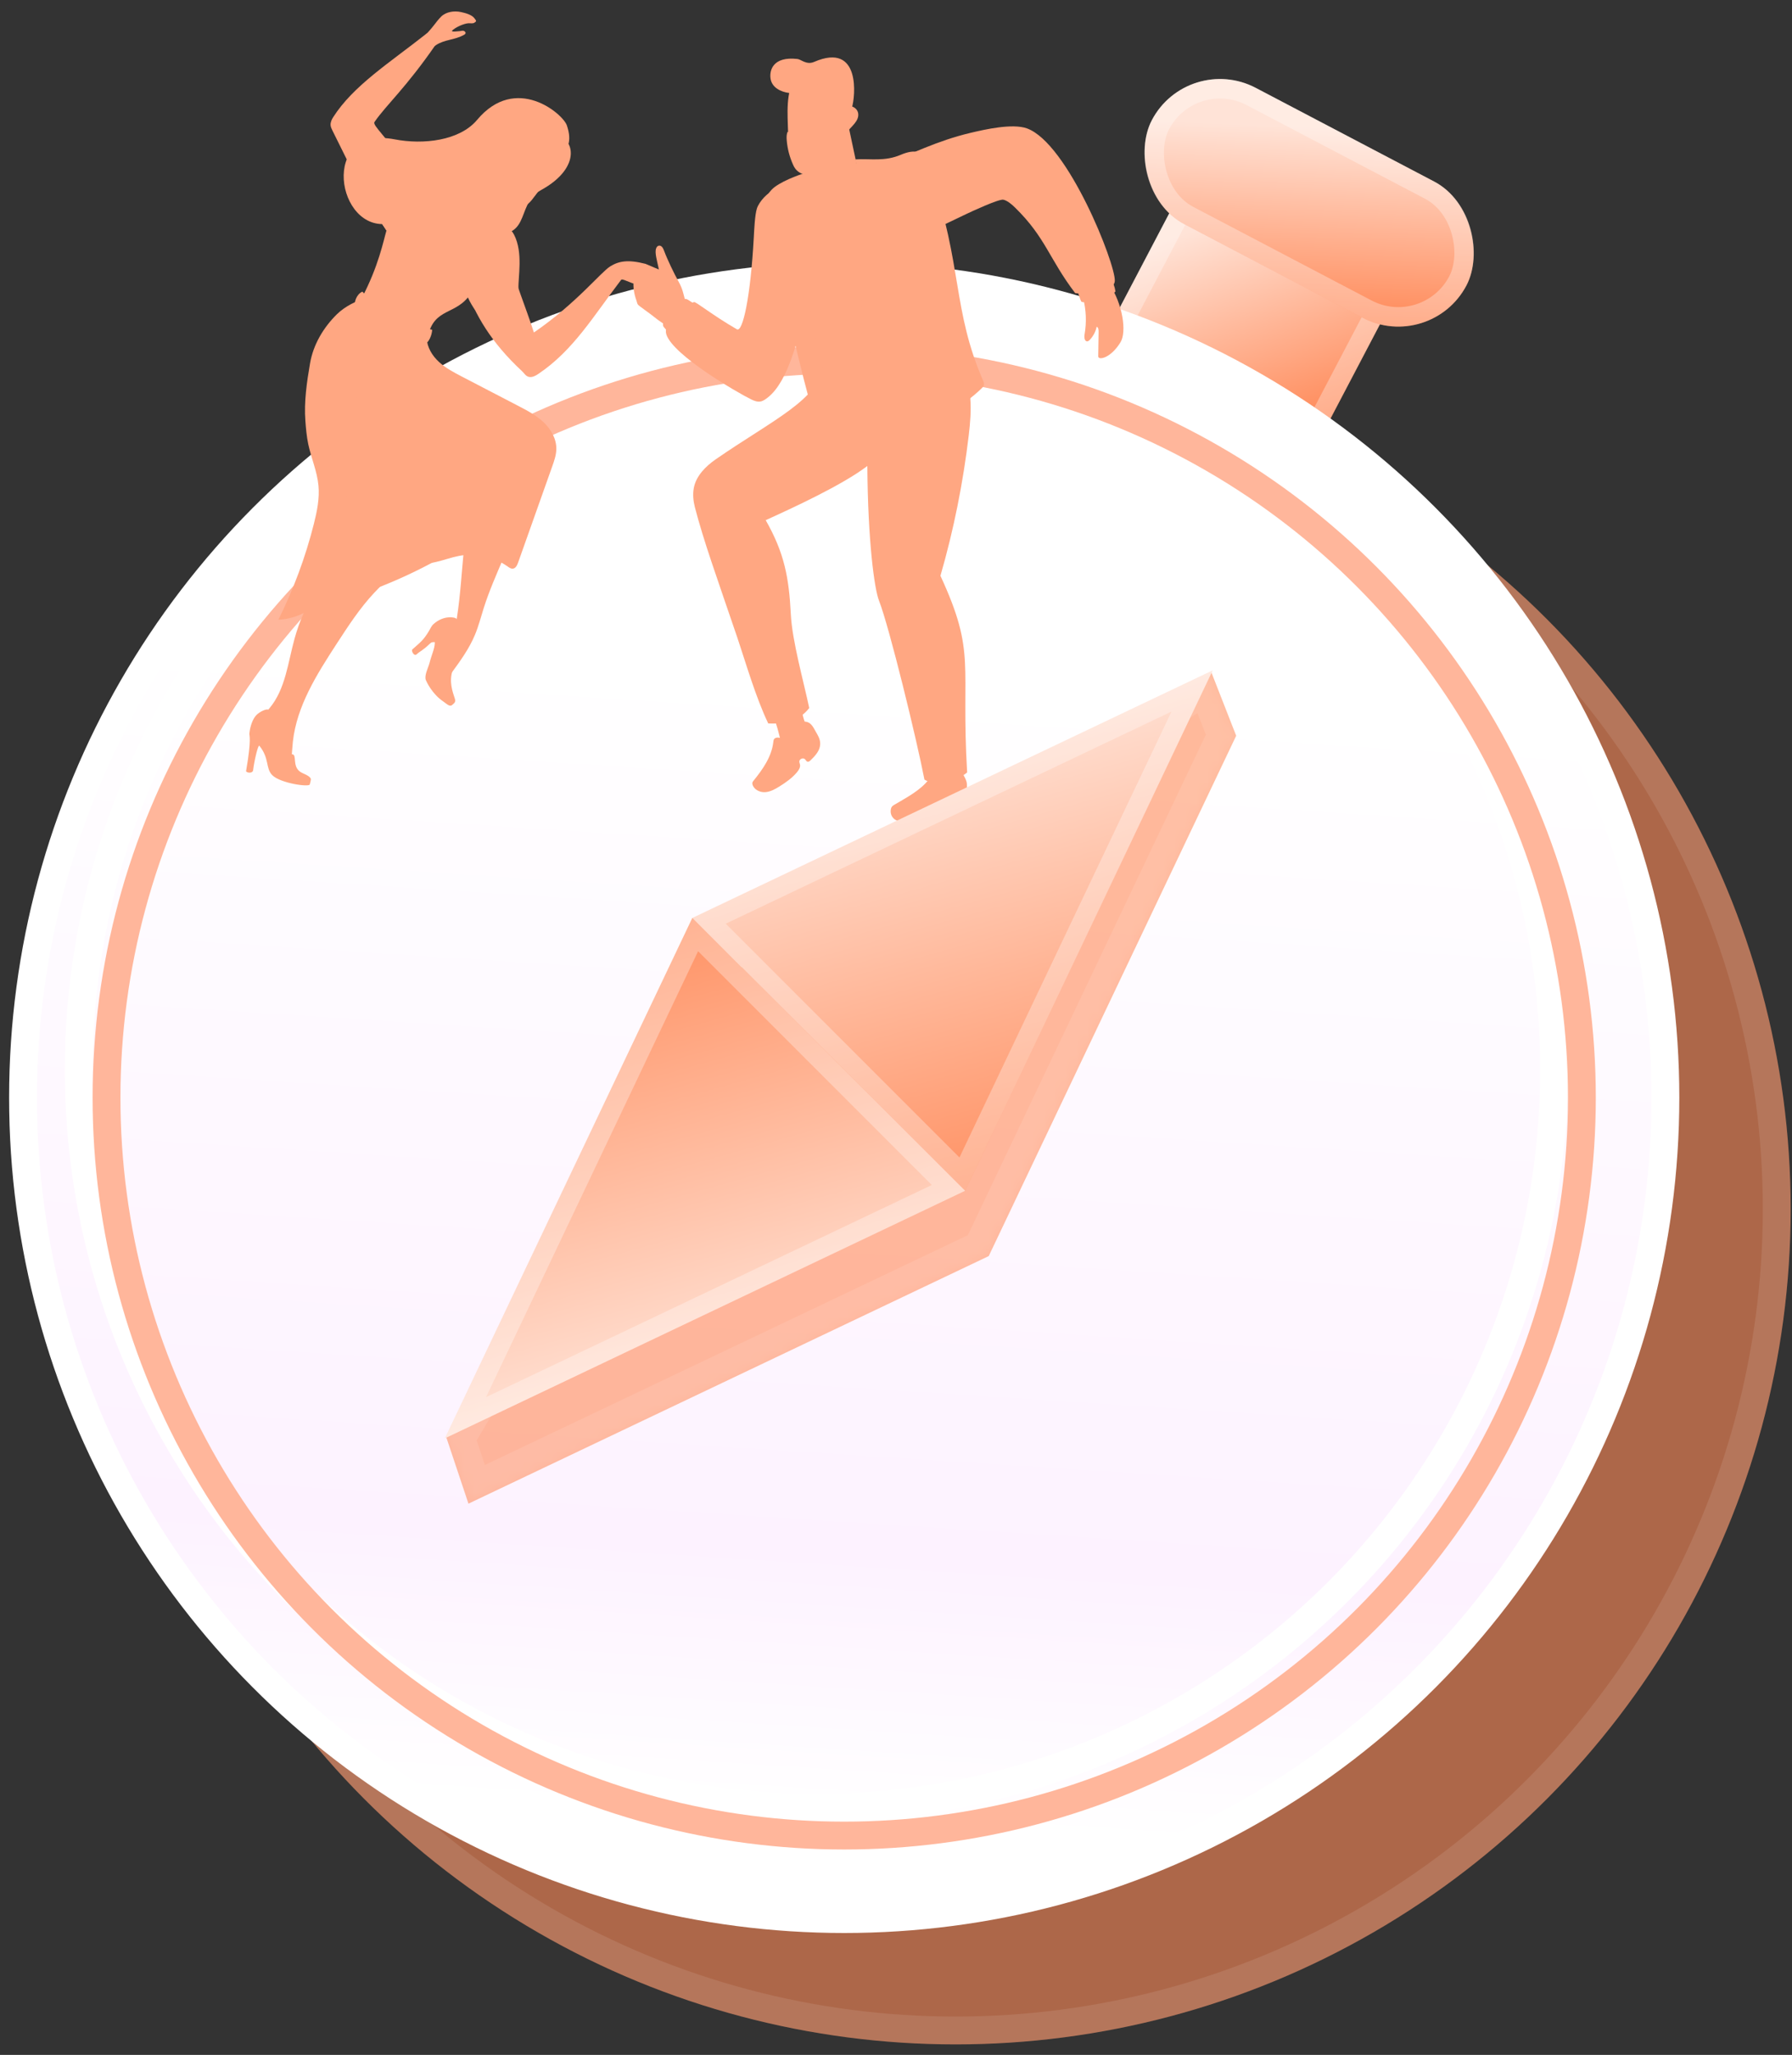 <svg width="164" height="188" viewBox="0 0 164 188" fill="none" xmlns="http://www.w3.org/2000/svg">
<rect x="0" y="0" width="164" height="188" fill="#333333" stroke="none"/>
<rect x="110.48" y="12.898" width="21.794" height="21.458" transform="rotate(27.691 110.48 12.898)" fill="url(#paint0_linear_6927_14605)"/>
<rect x="110.856" y="14.101" width="20.01" height="19.674" transform="rotate(27.691 110.856 14.101)" stroke="white" stroke-opacity="0.31" stroke-width="1.783"/>
<rect x="108.684" y="4.764" width="32.521" height="14.081" rx="7.041" transform="rotate(27.691 108.684 4.764)" fill="url(#paint1_linear_6927_14605)"/>
<rect x="109.059" y="5.968" width="30.738" height="12.298" rx="6.149" transform="rotate(27.691 109.059 5.968)" stroke="white" stroke-opacity="0.31" stroke-width="1.783"/>
<circle cx="87.451" cy="110.614" r="76.427" fill="#FF8A59" fill-opacity="0.6"/>
<circle cx="87.451" cy="110.614" r="75.153" stroke="white" stroke-opacity="0.1" stroke-width="2.548"/>
<circle cx="77.261" cy="100.422" r="75.153" fill="url(#paint2_linear_6927_14605)" stroke="white" stroke-width="2.548"/>
<circle cx="74.716" cy="97.875" r="67.511" stroke="white" stroke-width="2.548"/>
<circle cx="77.259" cy="100.423" r="67.511" stroke="#FFB69B" stroke-width="2.548"/>
<path d="M85.028 71.269C84.299 72.281 82.894 73.001 82.132 73.464C81.747 73.702 81.542 73.715 81.513 74.17C81.486 74.596 81.743 74.963 82.145 75.096C82.546 75.229 82.987 75.175 83.407 75.124C83.859 75.067 84.312 75.01 84.769 74.953C85.049 74.918 85.354 74.87 85.542 74.654C85.725 74.438 85.708 74.54 85.784 74.264C85.86 73.989 86.01 74.01 86.374 73.791C86.556 74.196 86.653 74.287 86.787 74.237C87.413 73.996 87.781 73.852 88.28 73.403C88.319 73.368 88.589 72.015 88.456 71.531C88.323 71.047 87.995 70.692 87.858 70.208C87.322 70.749 86.438 68.453 85.813 68.887C85.307 69.242 85.893 70.042 85.028 71.269Z" fill="#FFA782"/>
<path d="M73.566 66.013C74.061 66.011 74.299 66.291 74.537 66.727C74.837 67.278 75.163 67.682 75.035 68.3C74.93 68.803 74.548 69.202 74.181 69.559C74.103 69.633 74.005 69.714 73.904 69.688C73.791 69.661 73.745 69.531 73.663 69.453C73.484 69.287 73.132 69.453 73.151 69.696C73.155 69.778 73.192 69.855 73.212 69.934C73.267 70.187 73.115 70.438 72.948 70.638C72.506 71.173 71.932 71.577 71.348 71.943C70.937 72.2 70.499 72.443 70.019 72.475C69.539 72.502 69.009 72.246 68.871 71.787C68.854 71.728 68.844 71.671 68.856 71.609C68.872 71.536 68.921 71.477 68.964 71.422C69.815 70.376 70.627 69.213 70.774 67.873C70.782 67.795 70.791 67.713 70.827 67.646C70.904 67.51 71.078 67.466 71.233 67.483C71.387 67.5 71.531 67.561 71.681 67.586C72.192 67.667 73.101 67.553 73.59 66.844C73.733 66.626 73.661 66.289 73.566 66.013Z" fill="#FFA782"/>
<path d="M73.739 66.276C73.155 64.929 73.282 63.132 73.168 63.878C73.156 63.947 73.107 63.94 73.043 63.916C72.987 63.893 72.815 64.113 72.761 64.131C71.969 64.412 70.944 63.567 70.167 63.882C70.647 65.19 71.325 66.62 71.611 68.855C72.246 68.672 72.762 68.215 73.26 67.778C73.368 67.681 73.48 67.581 73.56 67.462C73.711 67.232 73.743 66.942 73.771 66.668C73.78 66.578 73.789 66.48 73.757 66.392C73.725 66.308 73.768 66.343 73.739 66.276Z" fill="#FFA782"/>
<path d="M70.599 17.376C70.364 17.634 70.143 17.93 70.067 18.275C69.996 18.612 70.062 18.961 70.134 19.298C71.355 25.208 72.576 31.122 74.153 36.949C74.883 36.385 75.662 35.741 75.855 34.84C75.943 34.429 75.901 34.004 75.858 33.586C75.239 27.668 74.446 21.766 73.485 15.895C73.207 15.966 71.264 16.648 70.599 17.376Z" fill="#FFA782"/>
<path d="M87.832 33.398C89.049 35.219 88.922 37.603 88.663 39.783C88.146 44.143 87.288 48.46 86.067 52.678C89.382 59.85 87.922 60.669 88.51 70.67C87.464 71.554 85.579 71.927 84.603 71.327C83.919 67.76 81.381 57.328 80.44 54.942C80.028 53.896 79.424 49.541 79.378 42.631C77.104 44.372 72.57 46.457 70.076 47.59C71.764 50.563 72.203 52.785 72.375 56.205C72.498 58.656 73.557 62.376 74.059 64.778C73.092 66.007 71.808 66.245 70.31 66.191C69.14 63.752 68.211 60.496 67.472 58.315C65.592 52.792 64.409 49.543 63.592 46.4C63.447 45.837 63.39 45.238 63.491 44.664C63.695 43.546 64.578 42.661 65.513 42.014C70.684 38.439 74.995 36.535 75.282 33.473C75.28 33.498 78.081 29.021 78.079 29.049" fill="#FFA782"/>
<path d="M77.552 11.057C77.949 12.915 78.346 14.778 78.739 16.636C78.765 16.753 78.786 16.881 78.72 16.98C78.666 17.068 78.561 17.111 78.465 17.155C77.717 17.517 77.26 18.248 76.991 18.989C76.721 19.73 76.6 20.517 76.302 21.253C76.269 21.329 76.237 21.409 76.172 21.467C75.906 21.703 75.499 21.369 75.311 21.075C74.485 19.801 73.479 17.354 73.475 17.198C73.397 14.083 73.775 14.408 73.627 13.003C73.611 12.85 73.596 12.689 73.673 12.553C73.745 12.43 73.88 12.351 74.014 12.284C75.133 11.713 76.349 11.307 77.552 11.057Z" fill="#FFA782"/>
<path d="M73.493 16.265C73.747 16.706 74.405 17.223 75.122 17.262C75.322 17.273 75.524 17.913 75.587 18.101C75.799 18.717 75.823 19.026 76.038 19.642C76.091 18.68 76.06 17.232 76.465 17.007C76.819 16.809 78.049 16.223 78.419 14.838C78.44 14.761 79.876 15.481 79.943 15.53C80.01 15.579 80.31 16.298 80.334 16.377C81.412 20.052 80.923 23.596 81.061 27.421C81.118 29.059 81.096 30.726 81.566 32.297C81.652 32.589 81.743 32.956 81.519 33.166C81.411 33.262 81.262 33.295 81.122 33.32C79.201 33.671 77.218 33.69 75.289 33.378C73.939 27.954 72.695 22.171 73.493 16.265Z" fill="#FFA782"/>
<path d="M60.346 24.951C60.272 24.359 60.022 23.631 60 23.071C59.989 22.82 60.072 22.491 60.327 22.472C60.553 22.456 60.69 22.71 60.768 22.924C61.053 23.7 61.702 25.054 62.108 25.775C62.852 27.11 62.338 27.538 63.527 28.454C63.841 28.693 62.019 30.306 61.67 30.172C61.25 30.009 60.171 29.264 59.831 28.97C59.617 28.782 58.49 28.001 58.391 27.88C58.306 27.781 58.301 27.645 58.255 27.524C57.768 26.186 57.917 25.04 58.61 24.338C58.995 23.94 60.001 24.546 60.346 24.951Z" fill="#FFA782"/>
<path d="M61.44 30.566C61.134 30.393 60.962 30.17 60.736 29.903C60.525 29.653 60.932 28.791 61.2 28.457C61.542 28.023 62.016 27.577 62.537 27.396C62.633 27.364 62.733 27.341 62.83 27.363C62.947 27.39 63.727 27.921 63.808 28.008C64.133 28.342 63.724 28.271 63.951 28.678C63.97 28.716 63.992 28.754 63.986 28.794C63.979 28.839 63.937 28.87 63.898 28.897C63.132 29.45 62.277 30.213 61.44 30.566Z" fill="#FFA782"/>
<path d="M99.12 27.265C99.408 28.353 99.451 29.506 99.255 30.613C99.208 30.873 99.264 31.267 99.524 31.228C99.602 31.216 99.671 31.158 99.727 31.099C100.048 30.767 100.272 30.34 100.366 29.889C100.53 29.964 100.546 30.183 100.544 30.363C100.532 31.11 100.52 31.854 100.508 32.601C100.499 32.978 101.625 32.806 102.54 31.323C103.136 30.362 102.745 27.801 101.52 25.987C101.074 25.33 101.002 25.889 100.226 26.04C99.585 26.161 99.011 26.86 99.12 27.265Z" fill="#FFA782"/>
<path d="M98.495 26.233C98.61 26.609 98.885 27.553 98.98 27.611C99.189 27.746 101.302 27.538 102.085 26.664C102.009 26.204 101.902 25.906 101.637 25.522C101.58 25.441 101.519 25.359 101.432 25.309C101.317 25.245 101.174 25.254 101.042 25.267C100.219 25.366 99.423 25.717 98.796 26.266C98.723 26.328 98.642 26.397 98.544 26.384C98.447 26.374 98.402 26.212 98.495 26.233Z" fill="#FFA782"/>
<path d="M80.502 15.234C83.436 14.076 85.746 12.883 88.815 12.156C90.173 11.832 92.665 11.274 93.98 11.745C97.736 13.098 102.109 24.165 102.024 25.705C101.971 26.676 99.735 26.968 98.402 26.821C96.018 23.699 95.705 21.738 92.896 18.991C92.617 18.717 92.215 18.366 91.836 18.272C91.436 18.172 88.789 19.411 88.419 19.588C78.431 24.378 85.921 20.856 80.502 15.234Z" fill="#FFA782"/>
<path d="M70.901 17.434C70.278 17.523 69.47 18.465 69.274 19.062C69.078 19.66 69.018 21.123 68.983 21.754C68.689 27.129 67.98 30.439 67.437 30.126C65.19 28.827 63.676 27.585 63.518 27.634C61.934 28.123 60.694 29.698 60.98 30.593C61.599 32.509 67.467 35.913 68.741 36.537C69.011 36.671 69.308 36.786 69.601 36.732C69.848 36.688 70.058 36.527 70.258 36.374C72.192 34.877 73.028 30.745 73.484 29.286C72.696 26.733 71.905 24.166 71.506 21.523C71.319 20.247 71.532 18.52 70.901 17.434Z" fill="#FFA782"/>
<path d="M78.271 14.582C79.706 14.496 80.945 14.802 82.468 14.15C82.967 13.935 83.706 13.725 84.178 13.989C84.793 14.331 84.957 15.211 85.186 15.877C88.109 24.375 87.147 28.353 89.998 34.886C90.056 35.017 90.068 35.174 90.023 35.307C89.954 35.529 87.606 37.562 86.35 37.957C84.84 38.433 83.209 37.612 82.072 36.506C81.35 35.801 80.746 34.975 80.296 34.071C79.762 33.002 79.446 31.834 79.195 30.666C78.638 28.079 78.762 23.217 78.696 19.873C78.622 15.998 78.309 14.707 78.271 14.582Z" fill="#FFA782"/>
<path d="M47.792 12.346C46.909 13.777 46.003 15.231 44.729 16.328C44.15 16.826 43.505 17.243 42.922 17.733C42.066 18.45 41.348 19.314 40.63 20.175C40.507 20.324 40.38 20.478 40.329 20.664C40.258 20.915 40.337 21.19 40.476 21.412C40.874 22.062 41.677 22.332 42.427 22.439C43.178 22.546 43.963 22.544 44.657 22.853C45.319 23.152 46.015 23.737 46.678 23.428C46.875 23.336 43.492 21.129 43.706 21.178C48.957 22.415 46.974 18.781 49.494 17.403C53.456 15.233 52.41 12.385 50.805 12.429C50.244 12.443 50.533 11.654 50.017 11.437C49.546 11.238 48.989 11.401 48.584 11.711C48.178 12.026 47.9 12.467 47.792 12.346Z" fill="#FFA782"/>
<path d="M77.263 9.801C77.721 9.498 78.448 9.817 78.537 10.36C78.653 11.069 77.902 11.566 77.466 12.138C76.964 12.793 76.855 13.666 76.472 14.393C75.91 15.467 74.513 16.18 73.449 15.616C72.901 15.323 72.535 14.756 72.355 14.159C72.172 13.561 72.149 12.931 72.13 12.305C72.121 12.03 72.112 11.75 72.102 11.474C72.073 10.589 72.04 9.7 72.17 8.827C72.221 8.481 72.298 8.124 72.514 7.848C72.782 7.497 73.221 7.324 73.645 7.195C74.16 7.042 74.686 6.927 75.217 6.862C75.908 6.777 76.739 6.83 77.107 7.426C77.549 8.157 76.96 9.135 77.263 9.801Z" fill="#FFA782"/>
<path d="M74.51 5.662C78.823 3.795 78.269 8.909 77.964 9.846C77.701 9.729 77.39 9.954 77.289 10.224C77.188 10.493 77.276 10.839 77.252 11.13C77.228 11.42 77.065 11.695 76.805 11.82C76.596 11.307 76.644 10.727 76.719 10.176C76.794 9.625 76.462 9.8 76.549 8.219C76.579 7.666 76.198 7.464 75.643 7.438C75.178 7.412 74.769 7.723 74.367 7.964C73.725 8.352 72.967 8.602 72.22 8.507C71.473 8.413 70.652 8.027 70.521 7.206C70.403 6.46 70.709 5.133 72.991 5.398C73.316 5.437 73.811 5.965 74.51 5.662Z" fill="#FFA782"/>
<path d="M76.712 10.58C76.606 10.808 76.656 11.378 76.354 11.818C76.265 11.944 75.661 12.679 74.582 12.069C74.118 11.806 73.438 11.982 72.952 12.272C72.513 12.531 72.222 12.018 72.072 12.067C71.973 12.313 71.978 12.588 72.001 12.852C72.065 13.612 72.261 14.358 72.571 15.049C72.629 15.184 72.695 15.315 72.783 15.431C73.004 15.73 73.353 15.918 73.717 15.995C74.08 16.077 74.458 16.057 74.828 16.007C75.462 15.923 76.377 15.426 76.864 14.229C77.255 13.268 77.37 11.701 77.203 10.874C77.177 10.749 77.076 10.879 76.955 10.922C76.917 10.936 76.891 10.968 76.869 10.999C76.797 11.114 76.686 10.611 76.712 10.58Z" fill="#FFA782"/>
<path d="M27.088 55.952C31.44 55.085 35.665 53.567 39.578 51.464C41.141 50.625 42.738 49.599 43.481 47.984C43.801 47.295 43.941 46.534 44.031 45.779C44.092 45.273 44.133 44.737 43.934 44.266C43.772 43.875 43.466 43.566 43.163 43.27C40.286 40.425 37.409 37.58 34.535 34.735C34.14 34.343 33.736 33.947 33.243 33.699C32.75 33.45 32.142 33.363 31.645 33.611C30.784 34.044 30.643 35.199 30.614 36.168C30.514 39.79 30.409 43.413 30.308 47.039C30.279 48.098 30.249 49.165 30.041 50.201C29.608 52.413 28.405 54.38 27.088 55.952Z" fill="#FFA782"/>
<path d="M46.586 23.38C47.047 25.645 48.084 27.982 48.861 30.42C52.727 27.768 54.994 24.893 55.849 24.369C56.64 23.882 57.474 23.731 59.075 24.139C59.614 24.374 60.697 24.82 61.236 25.055C61.112 25.52 60.532 26.261 59.954 26.287C58.27 26.355 57.007 25.39 56.844 25.603C54.289 28.947 52.467 32.064 49.254 34.218C49.012 34.381 48.717 34.542 48.414 34.484C48.114 34.426 47.978 34.148 47.772 33.956C44.952 31.34 43.457 28.784 42.55 26.158C43.269 24.899 44.639 23.922 46.586 23.38Z" fill="#FFA782"/>
<path d="M40.057 17.397C42.486 16.791 44.696 15.342 46.421 13.333C46.816 14.168 47.382 15.703 47.884 16.474C46.516 18.228 45.16 19.172 44.532 21.747C43.605 21.146 42.504 20.202 41.612 19.545C41.301 19.314 40.987 19.079 40.763 18.763C40.642 18.588 40.55 18.398 40.459 18.204C40.342 17.951 40.217 17.693 40.057 17.397Z" fill="#FFA782"/>
<path d="M37.239 15.39C35.465 12.548 34.048 11.484 34.274 11.159C35.38 9.556 37.108 8.093 39.896 4.055C39.625 3.716 39.349 3.38 39.077 3.041C35.552 5.822 32.352 7.824 30.496 10.714C30.358 10.928 30.242 11.177 30.253 11.432C30.263 11.617 30.347 11.79 30.432 11.96C32.083 15.255 33.342 18.011 35.368 21.093" fill="#FFA782"/>
<path d="M38.646 3.492C39.674 2.492 39.89 1.986 40.386 1.508C40.831 1.076 41.573 0.969 42.175 1.101C42.578 1.188 43.163 1.336 43.415 1.666C43.632 1.949 43.609 1.935 43.417 2.077C43.285 2.172 43.047 2.118 42.883 2.126C42.452 2.147 41.656 2.506 41.357 2.818C41.358 2.946 41.882 2.855 42.009 2.854C42.136 2.853 42.261 2.802 42.387 2.813C42.513 2.824 42.645 2.947 42.598 3.063C42.575 3.119 42.524 3.154 42.473 3.184C41.587 3.682 40.701 3.596 39.895 4.131C39.224 4.579 39.11 4.569 38.646 3.492Z" fill="#FFA782"/>
<path d="M36.829 34.882C36.973 35.986 37.121 37.096 37.264 38.201C37.336 38.755 37.408 39.31 37.434 39.87C37.463 40.537 37.418 41.209 37.378 41.876C37.234 44.124 37.09 46.368 36.943 48.616C36.877 49.656 36.802 50.728 36.35 51.665C35.87 52.662 35.019 53.416 34.26 54.221C32.935 55.632 31.873 57.266 30.815 58.893C29.015 61.662 27.163 64.569 26.803 67.856C26.692 68.849 26.721 69.87 26.416 70.823C25.634 69.572 24.874 68.305 24.143 67.024C24.016 66.8 23.885 66.571 23.859 66.314C23.797 65.723 24.285 65.241 24.67 64.785C26.131 63.041 26.351 60.608 26.962 58.41C27.839 55.241 29.653 52.341 32.115 50.171C32.231 50.067 32.36 49.955 32.393 49.8C32.425 49.658 32.368 49.511 32.314 49.377C30.344 44.375 29.527 38.919 30.084 33.456C30.32 33.703 30.634 33.876 30.97 33.94C31.277 34.002 31.593 33.974 31.903 33.987C32.217 34 32.529 34.058 32.836 34.116C34.159 34.365 35.491 34.615 36.829 34.882Z" fill="#FFA782"/>
<path d="M43.612 44.163C42.274 48.121 42.456 52.408 41.813 56.535C41.787 56.711 41.752 56.89 41.651 57.032C41.536 57.186 41.351 57.27 41.209 57.398C40.977 57.611 40.878 57.926 40.804 58.23C40.562 59.22 40.493 60.247 40.605 61.26C40.636 61.525 40.776 61.865 41.037 61.81C41.153 61.787 41.236 61.681 41.307 61.586C42.116 60.48 42.933 59.358 43.461 58.093C43.799 57.289 44.013 56.442 44.276 55.61C45.269 52.484 46.952 49.594 47.724 46.402C47.883 45.741 47.996 45.016 47.699 44.404C47.335 43.657 46.443 43.3 45.614 43.283C44.785 43.27 43.783 43.647 43.612 44.163Z" fill="#FFA782"/>
<path d="M37.731 59.42C38.47 58.762 38.743 58.584 39.252 57.737C39.382 57.518 39.482 57.269 39.671 57.099C40.617 56.246 41.66 56.472 41.759 56.597C41.897 56.764 41.693 57.505 41.593 57.697C41.129 58.612 40.831 59.574 40.848 60.019C40.868 60.55 40.621 61.313 41.418 61.332C41.087 62.362 41.399 63.237 41.624 63.911C41.736 64.25 41.564 64.327 41.379 64.498C41.147 64.707 40.835 64.357 40.574 64.183C39.545 63.489 39.042 62.389 38.973 62.221C38.808 61.805 39.195 61.087 39.309 60.653C39.522 59.827 39.761 59.404 39.791 58.855C39.801 58.679 39.756 58.764 39.58 58.758C39.486 58.757 39.409 58.823 39.34 58.889C38.615 59.583 38.519 59.513 38.123 59.869C37.883 60.078 37.615 59.521 37.731 59.42Z" fill="#FFA782"/>
<path d="M24.559 64.942C24.967 65.4 24.987 66.075 25.019 66.689C25.059 67.451 25.506 68.988 26.739 69.01C27.197 69.019 26.73 70.07 27.45 70.594C27.729 70.799 28.306 70.929 28.444 71.245C28.473 71.316 28.37 71.697 28.35 71.77C28.274 72.028 25.662 71.663 24.918 70.92C24.286 70.285 24.675 69.378 23.736 68.229C23.625 68.096 23.27 69.58 23.163 70.478C23.133 70.727 22.678 70.756 22.517 70.566C23.048 67.522 22.798 67.299 22.821 67.111C22.891 66.428 23.126 65.792 23.439 65.448C23.753 65.103 24.435 64.804 24.559 64.942Z" fill="#FFA782"/>
<path d="M32.631 35.436C32.696 40.432 33.347 43.319 35.688 48.185C36.272 49.397 36.648 50.897 37.892 51.38C39.205 51.891 40.629 51.123 42.009 50.858C43.538 50.564 45.182 50.921 46.453 51.825C46.599 51.927 46.76 52.047 46.941 52.024C47.196 51.993 47.33 51.713 47.417 51.467C48.457 48.536 49.496 45.611 50.536 42.68C50.72 42.16 50.908 41.628 50.914 41.078C50.928 40.146 50.421 39.264 49.744 38.627C49.068 37.989 48.234 37.549 47.407 37.122C45.694 36.231 43.984 35.344 42.271 34.453C41.532 34.067 40.785 33.677 40.174 33.113C39.559 32.549 39.086 31.78 39.054 30.948C37.477 30.335 35.985 29.514 34.617 28.51C34.118 28.146 34.106 27.437 33.505 27.301C32.695 27.457 31.557 28.036 30.822 28.76C29.59 29.979 28.669 31.531 28.374 33.244C28.08 34.958 27.816 36.758 27.946 38.491C28 39.213 28.063 39.935 28.212 40.642C28.482 41.914 29.024 43.127 29.145 44.424C29.257 45.601 29.012 46.784 28.724 47.931C27.961 50.958 26.867 53.906 25.476 56.698C27.598 56.609 29.622 55.257 30.529 53.326C31.052 52.213 31.21 50.972 31.367 49.752C31.519 48.556 31.67 47.357 31.7 46.15C31.742 44.345 31.509 42.541 31.486 40.735C31.462 38.93 31.671 37.064 32.631 35.436Z" fill="#FFA782"/>
<path d="M39.981 16.31C42.523 17.678 43.018 18.19 44.432 19.315C45.254 19.973 46.564 20.542 47.048 21.477C47.898 23.126 47.397 25.395 47.452 26.409C46.155 25.754 43.506 27.692 43.49 28.365C43.329 28.167 43.014 27.653 42.821 27.215C41.403 28.929 39.461 28.144 39.042 31.408C38.735 32.46 38.233 33.488 37.471 34.272C37.328 34.421 37.161 34.559 36.958 34.598C36.731 34.643 36.503 34.552 36.291 34.458C34.591 33.703 33.041 32.599 31.775 31.232C31.598 31.037 31.414 30.821 31.387 30.561C31.342 30.119 30.479 30.425 30.72 30.052C31.288 29.171 32.61 28.21 33.103 27.28C34.654 24.345 35.094 22.012 35.369 21.09C35.098 20.665 35.012 20.598 34.72 20.102C34.448 18.661 35.477 16.589 37.197 15.336C37.209 15.353 38.623 15.578 39.981 16.31Z" fill="#FFA782"/>
<path d="M45.831 12.36C45.375 14.118 44.577 14.05 45.153 15.774C45.343 16.344 46.498 18.909 47.348 19.063C47.684 19.122 48.292 18.773 48.661 18.305C49.628 17.068 50.946 15.32 50.803 13.902C50.496 10.787 48.991 10.343 47.417 10.861C47.172 10.942 46.859 11.578 46.621 11.676C46.123 11.879 45.808 12.404 45.831 12.36Z" fill="#FFA782"/>
<path d="M41.63 18.196C38.761 17.669 40.391 19.55 35.628 20.443C30.796 21.349 29.187 11.408 36.124 12.75C38.729 13.254 42.065 12.879 43.662 10.969C47.214 6.731 51.517 10.414 51.876 11.469C52.387 12.968 51.94 13.667 51.256 14.357C49.889 15.732 48.194 12.352 46.378 15.49C45.104 17.692 46.167 19.033 41.63 18.196Z" fill="#FFA782"/>
<path d="M38.987 31.417C39.256 31.255 39.524 30.685 39.552 30.171C34.999 29.13 33.206 26.659 33.161 26.68C32.601 26.937 32.403 27.699 32.505 27.893C32.559 27.996 34.845 30.467 38.987 31.417Z" fill="#FFA782"/>
<mask id="path-42-inside-1_6927_14605" fill="white">
<path fill-rule="evenodd" clip-rule="evenodd" d="M90.486 114.919L113.133 67.311L110.838 61.451L65.525 89.958L65.545 89.978L65.519 89.96L40.838 131.481L42.872 137.568L90.48 114.921L90.464 114.897L90.486 114.919Z"/>
</mask>
<path fill-rule="evenodd" clip-rule="evenodd" d="M90.486 114.919L113.133 67.311L110.838 61.451L65.525 89.958L65.545 89.978L65.519 89.96L40.838 131.481L42.872 137.568L90.48 114.921L90.464 114.897L90.486 114.919Z" fill="#FF8A59" fill-opacity="0.6"/>
<path d="M113.133 67.311L115.434 68.406L115.908 67.409L115.505 66.382L113.133 67.311ZM90.486 114.919L88.685 116.72L91.237 119.272L92.787 116.013L90.486 114.919ZM110.838 61.451L113.21 60.522L112.087 57.655L109.481 59.295L110.838 61.451ZM65.525 89.958L64.169 87.802L61.466 89.502L63.724 91.759L65.525 89.958ZM65.545 89.978L64.124 92.092L67.347 88.177L65.545 89.978ZM65.519 89.96L66.941 87.847L64.706 86.343L63.329 88.659L65.519 89.96ZM40.838 131.481L38.648 130.179L38.052 131.182L38.422 132.288L40.838 131.481ZM42.872 137.568L40.456 138.376L41.368 141.105L43.966 139.869L42.872 137.568ZM90.48 114.921L91.574 117.222L94.198 115.974L92.618 113.536L90.48 114.921ZM90.464 114.897L92.265 113.095L88.326 116.283L90.464 114.897ZM110.833 66.217L88.186 113.825L92.787 116.013L115.434 68.406L110.833 66.217ZM108.466 62.38L110.761 68.24L115.505 66.382L113.21 60.522L108.466 62.38ZM66.882 92.114L112.194 63.608L109.481 59.295L64.169 87.802L66.882 92.114ZM67.347 88.177L67.327 88.157L63.724 91.759L63.744 91.78L67.347 88.177ZM64.097 92.074L64.124 92.092L66.967 87.865L66.941 87.847L64.097 92.074ZM43.028 132.782L67.709 91.262L63.329 88.659L38.648 130.179L43.028 132.782ZM45.288 136.761L43.254 130.673L38.422 132.288L40.456 138.376L45.288 136.761ZM89.385 112.621L41.778 135.268L43.966 139.869L91.574 117.222L89.385 112.621ZM88.326 116.283L88.342 116.307L92.618 113.536L92.602 113.511L88.326 116.283ZM92.288 113.118L92.265 113.095L88.662 116.698L88.685 116.72L92.288 113.118Z" fill="white" fill-opacity="0.1" mask="url(#path-42-inside-1_6927_14605)"/>
<path d="M110.98 61.335L88.333 108.943L63.372 83.982L110.98 61.335Z" fill="url(#paint3_linear_6927_14605)"/>
<path d="M64.895 84.245L109.096 63.218L88.07 107.419L64.895 84.245Z" stroke="white" stroke-opacity="0.31" stroke-width="1.783"/>
<path d="M40.716 131.589L63.363 83.981L88.324 108.942L40.716 131.589Z" fill="url(#paint4_linear_6927_14605)"/>
<path d="M86.8 108.679L42.599 129.706L63.625 85.504L86.8 108.679Z" stroke="white" stroke-opacity="0.31" stroke-width="1.783"/>
<defs>
<linearGradient id="paint0_linear_6927_14605" x1="131.138" y1="31.228" x2="116.253" y2="17.44" gradientUnits="userSpaceOnUse">
<stop stop-color="#FF8A59"/>
<stop offset="1" stop-color="#FFE3D7"/>
</linearGradient>
<linearGradient id="paint1_linear_6927_14605" x1="139.51" y1="16.793" x2="131.918" y2="0.804" gradientUnits="userSpaceOnUse">
<stop stop-color="#FF8A59"/>
<stop offset="1" stop-color="#FFE3D7"/>
</linearGradient>
<linearGradient id="paint2_linear_6927_14605" x1="88.269" y1="24.718" x2="78.458" y2="176.927" gradientUnits="userSpaceOnUse">
<stop offset="0.25" stop-color="white"/>
<stop offset="0.774" stop-color="#FDF2FF"/>
<stop offset="0.933" stop-color="white"/>
</linearGradient>
<linearGradient id="paint3_linear_6927_14605" x1="83.878" y1="114.254" x2="71.674" y2="70.829" gradientUnits="userSpaceOnUse">
<stop stop-color="#FF8A59"/>
<stop offset="1" stop-color="#FFE3D7"/>
</linearGradient>
<linearGradient id="paint4_linear_6927_14605" x1="67.817" y1="78.67" x2="80.022" y2="122.094" gradientUnits="userSpaceOnUse">
<stop stop-color="#FF8A59"/>
<stop offset="1" stop-color="#FFE3D7"/>
</linearGradient>
</defs>
</svg>
